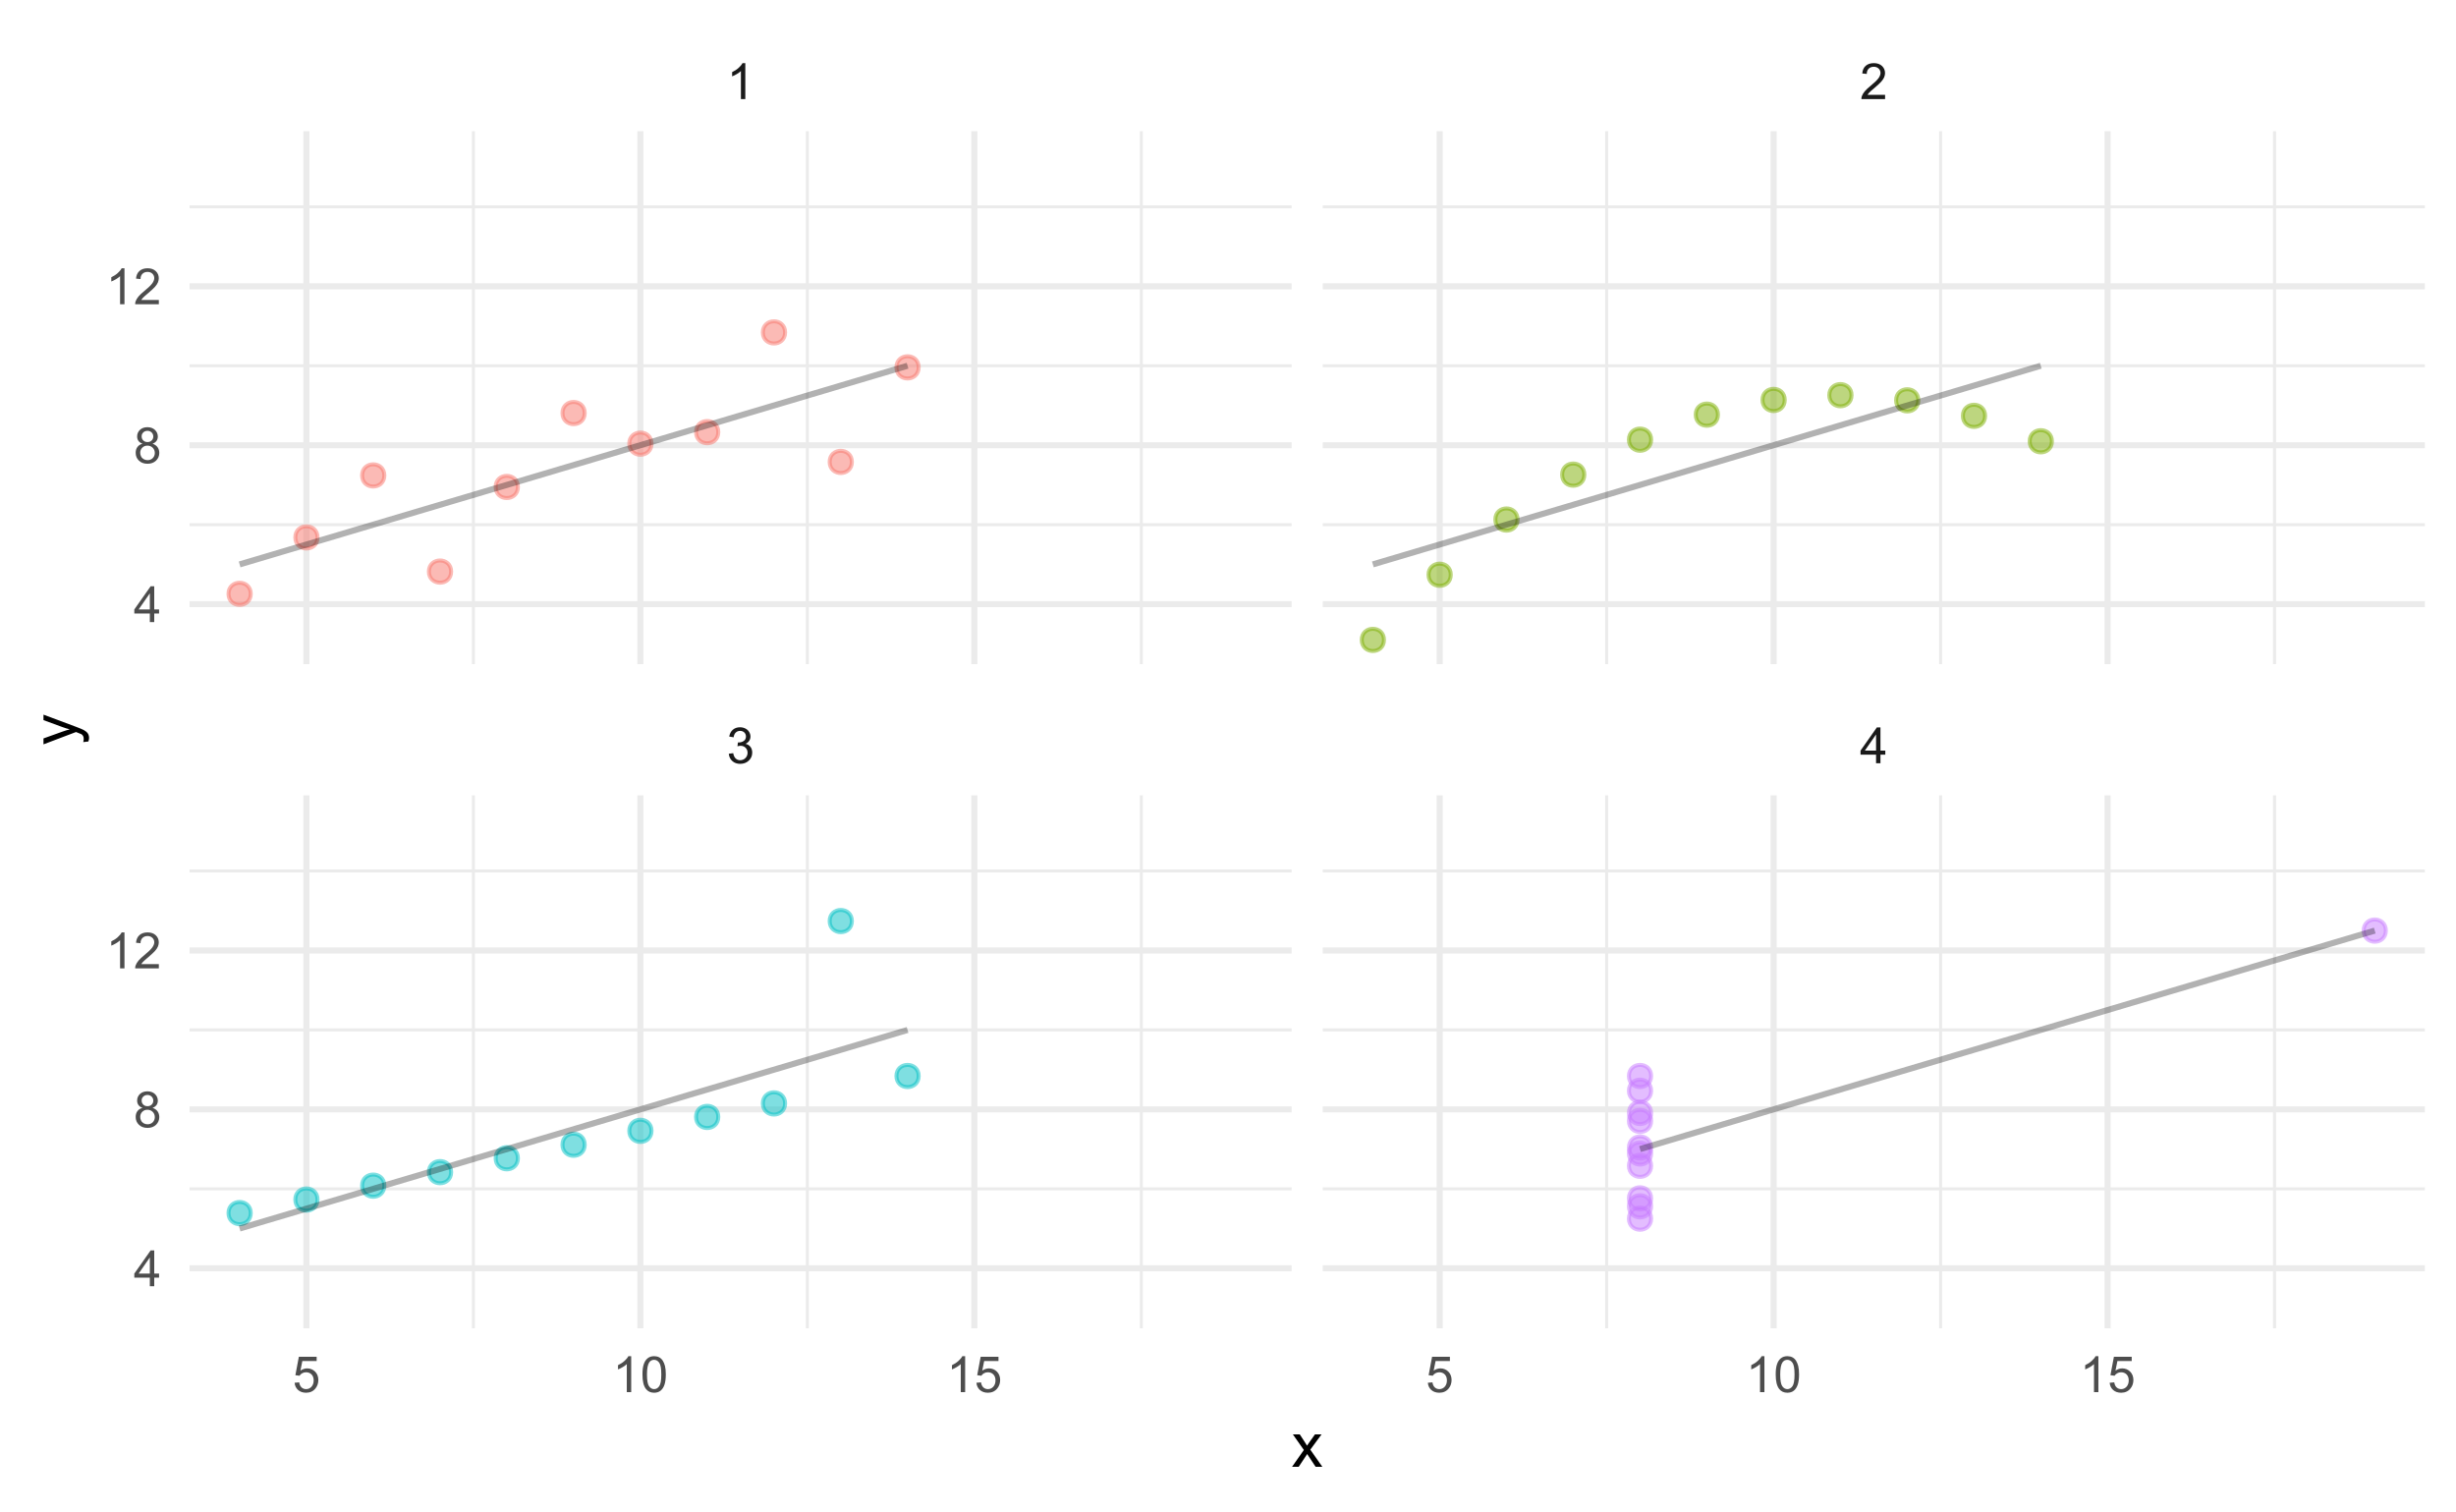 <?xml version="1.0" encoding="UTF-8"?>
<svg xmlns="http://www.w3.org/2000/svg" xmlns:xlink="http://www.w3.org/1999/xlink" width="432pt" height="266pt" viewBox="0 0 432 266" version="1.1">
<defs>
<g>
<symbol overflow="visible" id="glyph0-0">
<path style="stroke:none;" d="M 1.102 0 L 1.102 -5.5 L 5.5 -5.5 L 5.5 0 Z M 1.238 -0.137 L 5.363 -0.137 L 5.363 -5.363 L 1.238 -5.363 Z M 1.238 -0.137 "/>
</symbol>
<symbol overflow="visible" id="glyph0-1">
<path style="stroke:none;" d="M 0.371 -1.664 L 1.145 -1.766 C 1.23 -1.324 1.383 -1.008 1.598 -0.816 C 1.809 -0.621 2.066 -0.527 2.375 -0.527 C 2.734 -0.527 3.043 -0.652 3.297 -0.906 C 3.547 -1.156 3.672 -1.469 3.676 -1.844 C 3.672 -2.195 3.555 -2.488 3.324 -2.719 C 3.09 -2.949 2.797 -3.062 2.441 -3.066 C 2.293 -3.062 2.109 -3.035 1.895 -2.98 L 1.98 -3.66 C 2.031 -3.652 2.07 -3.648 2.105 -3.652 C 2.434 -3.648 2.73 -3.734 2.996 -3.91 C 3.254 -4.078 3.387 -4.344 3.391 -4.703 C 3.387 -4.984 3.289 -5.219 3.102 -5.406 C 2.906 -5.59 2.66 -5.684 2.359 -5.688 C 2.055 -5.684 1.805 -5.59 1.605 -5.402 C 1.402 -5.215 1.273 -4.93 1.219 -4.555 L 0.445 -4.691 C 0.539 -5.207 0.754 -5.609 1.09 -5.895 C 1.426 -6.18 1.844 -6.32 2.344 -6.324 C 2.688 -6.32 3.004 -6.246 3.293 -6.102 C 3.582 -5.953 3.801 -5.754 3.953 -5.5 C 4.105 -5.242 4.184 -4.973 4.184 -4.688 C 4.184 -4.414 4.109 -4.164 3.965 -3.945 C 3.816 -3.719 3.602 -3.543 3.316 -3.41 C 3.688 -3.324 3.977 -3.145 4.184 -2.875 C 4.391 -2.602 4.492 -2.262 4.496 -1.859 C 4.492 -1.305 4.293 -0.84 3.895 -0.461 C 3.492 -0.078 2.984 0.109 2.371 0.113 C 1.816 0.109 1.355 -0.051 0.992 -0.379 C 0.625 -0.707 0.418 -1.137 0.371 -1.664 Z M 0.371 -1.664 "/>
</symbol>
<symbol overflow="visible" id="glyph0-2">
<path style="stroke:none;" d="M 2.844 0 L 2.844 -1.508 L 0.113 -1.508 L 0.113 -2.219 L 2.988 -6.301 L 3.617 -6.301 L 3.617 -2.219 L 4.469 -2.219 L 4.469 -1.508 L 3.617 -1.508 L 3.617 0 Z M 2.844 -2.219 L 2.844 -5.059 L 0.871 -2.219 Z M 2.844 -2.219 "/>
</symbol>
<symbol overflow="visible" id="glyph0-3">
<path style="stroke:none;" d="M 3.277 0 L 2.504 0 L 2.504 -4.93 C 2.316 -4.75 2.074 -4.574 1.773 -4.395 C 1.469 -4.215 1.195 -4.082 0.957 -3.996 L 0.957 -4.742 C 1.387 -4.941 1.766 -5.188 2.09 -5.48 C 2.414 -5.77 2.645 -6.051 2.781 -6.324 L 3.277 -6.324 Z M 3.277 0 "/>
</symbol>
<symbol overflow="visible" id="glyph0-4">
<path style="stroke:none;" d="M 4.43 -0.742 L 4.43 0 L 0.266 0 C 0.258 -0.188 0.289 -0.367 0.355 -0.539 C 0.461 -0.82 0.629 -1.098 0.863 -1.375 C 1.094 -1.648 1.434 -1.965 1.879 -2.328 C 2.562 -2.887 3.023 -3.332 3.266 -3.664 C 3.5 -3.988 3.621 -4.301 3.625 -4.594 C 3.621 -4.898 3.512 -5.156 3.297 -5.367 C 3.074 -5.578 2.789 -5.684 2.441 -5.684 C 2.066 -5.684 1.77 -5.57 1.547 -5.348 C 1.32 -5.125 1.207 -4.816 1.207 -4.422 L 0.414 -4.504 C 0.465 -5.094 0.668 -5.543 1.027 -5.855 C 1.379 -6.164 1.855 -6.32 2.457 -6.324 C 3.059 -6.32 3.539 -6.152 3.891 -5.82 C 4.242 -5.484 4.418 -5.07 4.422 -4.578 C 4.418 -4.32 4.367 -4.074 4.266 -3.832 C 4.164 -3.59 3.992 -3.332 3.754 -3.062 C 3.512 -2.793 3.113 -2.426 2.562 -1.957 C 2.094 -1.566 1.797 -1.301 1.664 -1.16 C 1.531 -1.02 1.422 -0.879 1.34 -0.742 Z M 4.43 -0.742 "/>
</symbol>
<symbol overflow="visible" id="glyph0-5">
<path style="stroke:none;" d="M 0.367 -1.648 L 1.176 -1.719 C 1.234 -1.32 1.375 -1.023 1.594 -0.824 C 1.812 -0.625 2.078 -0.527 2.391 -0.527 C 2.762 -0.527 3.074 -0.668 3.336 -0.949 C 3.59 -1.23 3.719 -1.602 3.723 -2.066 C 3.719 -2.504 3.594 -2.852 3.348 -3.109 C 3.098 -3.363 2.773 -3.492 2.375 -3.492 C 2.125 -3.492 1.902 -3.434 1.703 -3.32 C 1.5 -3.207 1.344 -3.062 1.23 -2.883 L 0.504 -2.977 L 1.113 -6.215 L 4.246 -6.215 L 4.246 -5.473 L 1.73 -5.473 L 1.391 -3.781 C 1.766 -4.039 2.164 -4.172 2.582 -4.176 C 3.129 -4.172 3.594 -3.98 3.973 -3.605 C 4.352 -3.223 4.539 -2.734 4.543 -2.137 C 4.539 -1.562 4.375 -1.07 4.043 -0.656 C 3.637 -0.148 3.086 0.105 2.391 0.109 C 1.816 0.105 1.348 -0.051 0.984 -0.371 C 0.621 -0.691 0.414 -1.117 0.367 -1.648 Z M 0.367 -1.648 "/>
</symbol>
<symbol overflow="visible" id="glyph0-6">
<path style="stroke:none;" d="M 0.367 -3.105 C 0.363 -3.848 0.438 -4.445 0.594 -4.902 C 0.742 -5.355 0.973 -5.707 1.277 -5.953 C 1.578 -6.199 1.957 -6.32 2.418 -6.324 C 2.754 -6.32 3.051 -6.254 3.309 -6.121 C 3.562 -5.984 3.773 -5.789 3.938 -5.531 C 4.102 -5.273 4.23 -4.961 4.328 -4.594 C 4.422 -4.227 4.469 -3.73 4.473 -3.105 C 4.469 -2.367 4.395 -1.77 4.242 -1.316 C 4.09 -0.859 3.863 -0.508 3.562 -0.262 C 3.258 -0.016 2.875 0.105 2.418 0.109 C 1.809 0.105 1.332 -0.109 0.988 -0.547 C 0.57 -1.066 0.363 -1.922 0.367 -3.105 Z M 1.16 -3.105 C 1.16 -2.07 1.281 -1.379 1.523 -1.039 C 1.766 -0.695 2.062 -0.527 2.418 -0.527 C 2.773 -0.527 3.074 -0.699 3.316 -1.043 C 3.559 -1.387 3.68 -2.074 3.68 -3.105 C 3.68 -4.145 3.559 -4.832 3.316 -5.172 C 3.074 -5.512 2.77 -5.684 2.41 -5.684 C 2.051 -5.684 1.77 -5.531 1.559 -5.234 C 1.293 -4.844 1.16 -4.137 1.16 -3.105 Z M 1.16 -3.105 "/>
</symbol>
<symbol overflow="visible" id="glyph0-7">
<path style="stroke:none;" d="M 1.555 -3.418 C 1.23 -3.531 0.992 -3.699 0.84 -3.918 C 0.684 -4.133 0.609 -4.395 0.609 -4.699 C 0.609 -5.156 0.773 -5.539 1.102 -5.855 C 1.43 -6.164 1.867 -6.32 2.418 -6.324 C 2.969 -6.32 3.41 -6.16 3.746 -5.844 C 4.078 -5.523 4.246 -5.137 4.25 -4.68 C 4.246 -4.387 4.172 -4.133 4.02 -3.918 C 3.863 -3.699 3.629 -3.531 3.32 -3.418 C 3.707 -3.285 4 -3.082 4.203 -2.805 C 4.402 -2.52 4.504 -2.184 4.508 -1.801 C 4.504 -1.258 4.312 -0.805 3.934 -0.441 C 3.551 -0.074 3.051 0.105 2.434 0.109 C 1.809 0.105 1.309 -0.074 0.926 -0.441 C 0.543 -0.809 0.352 -1.27 0.355 -1.82 C 0.352 -2.23 0.457 -2.574 0.668 -2.852 C 0.875 -3.125 1.168 -3.312 1.555 -3.418 Z M 1.402 -4.727 C 1.398 -4.426 1.496 -4.184 1.688 -3.996 C 1.879 -3.805 2.129 -3.707 2.438 -3.711 C 2.734 -3.707 2.977 -3.801 3.168 -3.992 C 3.355 -4.176 3.449 -4.406 3.453 -4.684 C 3.449 -4.965 3.352 -5.203 3.16 -5.398 C 2.961 -5.586 2.719 -5.684 2.43 -5.688 C 2.129 -5.684 1.883 -5.59 1.691 -5.402 C 1.496 -5.215 1.398 -4.988 1.402 -4.727 Z M 1.152 -1.816 C 1.148 -1.598 1.199 -1.383 1.309 -1.176 C 1.41 -0.969 1.566 -0.809 1.773 -0.695 C 1.98 -0.582 2.203 -0.527 2.441 -0.527 C 2.809 -0.527 3.113 -0.645 3.355 -0.883 C 3.594 -1.121 3.715 -1.426 3.719 -1.793 C 3.715 -2.164 3.59 -2.469 3.344 -2.715 C 3.094 -2.957 2.785 -3.082 2.414 -3.082 C 2.051 -3.082 1.75 -2.961 1.512 -2.719 C 1.27 -2.477 1.148 -2.176 1.152 -1.816 Z M 1.152 -1.816 "/>
</symbol>
<symbol overflow="visible" id="glyph1-0">
<path style="stroke:none;" d="M 1.375 0 L 1.375 -6.875 L 6.875 -6.875 L 6.875 0 Z M 1.547 -0.172 L 6.703 -0.172 L 6.703 -6.703 L 1.547 -6.703 Z M 1.547 -0.172 "/>
</symbol>
<symbol overflow="visible" id="glyph1-1">
<path style="stroke:none;" d="M 0.082 0 L 2.164 -2.965 L 0.234 -5.703 L 1.445 -5.703 L 2.32 -4.367 C 2.484 -4.109 2.617 -3.898 2.719 -3.727 C 2.875 -3.961 3.02 -4.168 3.152 -4.355 L 4.113 -5.703 L 5.27 -5.703 L 3.297 -3.02 L 5.418 0 L 4.234 0 L 3.062 -1.773 L 2.75 -2.25 L 1.25 0 Z M 0.082 0 "/>
</symbol>
<symbol overflow="visible" id="glyph2-0">
<path style="stroke:none;" d="M 0 -1.375 L -6.875 -1.375 L -6.875 -6.875 L 0 -6.875 Z M -0.172 -1.547 L -0.172 -6.703 L -6.703 -6.703 L -6.703 -1.547 Z M -0.172 -1.547 "/>
</symbol>
<symbol overflow="visible" id="glyph2-1">
<path style="stroke:none;" d="M 2.195 -0.684 L 1.289 -0.574 C 1.344 -0.785 1.371 -0.969 1.375 -1.129 C 1.371 -1.34 1.336 -1.512 1.266 -1.641 C 1.195 -1.77 1.094 -1.875 0.969 -1.961 C 0.867 -2.02 0.629 -2.117 0.246 -2.258 C 0.191 -2.27 0.113 -2.301 0.012 -2.344 L -5.703 -0.176 L -5.703 -1.219 L -2.402 -2.406 C -1.98 -2.559 -1.539 -2.695 -1.078 -2.82 C -1.523 -2.926 -1.957 -3.059 -2.379 -3.219 L -5.703 -4.438 L -5.703 -5.402 L 0.098 -3.234 C 0.719 -3 1.148 -2.816 1.391 -2.691 C 1.707 -2.516 1.941 -2.32 2.094 -2.098 C 2.238 -1.875 2.312 -1.609 2.316 -1.305 C 2.312 -1.117 2.273 -0.91 2.195 -0.684 Z M 2.195 -0.684 "/>
</symbol>
</g>
<clipPath id="clip1">
  <path d="M 33.34 92 L 228 92 L 228 93 L 33.34 93 Z M 33.34 92 "/>
</clipPath>
<clipPath id="clip2">
  <path d="M 33.34 64 L 228 64 L 228 65 L 33.34 65 Z M 33.34 64 "/>
</clipPath>
<clipPath id="clip3">
  <path d="M 33.34 36 L 228 36 L 228 37 L 33.34 37 Z M 33.34 36 "/>
</clipPath>
<clipPath id="clip4">
  <path d="M 83 23.07 L 84 23.07 L 84 117.812 L 83 117.812 Z M 83 23.07 "/>
</clipPath>
<clipPath id="clip5">
  <path d="M 141 23.07 L 143 23.07 L 143 117.812 L 141 117.812 Z M 141 23.07 "/>
</clipPath>
<clipPath id="clip6">
  <path d="M 200 23.07 L 202 23.07 L 202 117.812 L 200 117.812 Z M 200 23.07 "/>
</clipPath>
<clipPath id="clip7">
  <path d="M 33.34 105 L 228 105 L 228 107 L 33.34 107 Z M 33.34 105 "/>
</clipPath>
<clipPath id="clip8">
  <path d="M 33.34 77 L 228 77 L 228 79 L 33.34 79 Z M 33.34 77 "/>
</clipPath>
<clipPath id="clip9">
  <path d="M 33.34 49 L 228 49 L 228 51 L 33.34 51 Z M 33.34 49 "/>
</clipPath>
<clipPath id="clip10">
  <path d="M 53 23.07 L 55 23.07 L 55 117.812 L 53 117.812 Z M 53 23.07 "/>
</clipPath>
<clipPath id="clip11">
  <path d="M 112 23.07 L 114 23.07 L 114 117.812 L 112 117.812 Z M 112 23.07 "/>
</clipPath>
<clipPath id="clip12">
  <path d="M 170 23.07 L 172 23.07 L 172 117.812 L 170 117.812 Z M 170 23.07 "/>
</clipPath>
<clipPath id="clip13">
  <path d="M 33.34 208 L 228 208 L 228 210 L 33.34 210 Z M 33.34 208 "/>
</clipPath>
<clipPath id="clip14">
  <path d="M 33.34 180 L 228 180 L 228 182 L 33.34 182 Z M 33.34 180 "/>
</clipPath>
<clipPath id="clip15">
  <path d="M 33.34 152 L 228 152 L 228 154 L 33.34 154 Z M 33.34 152 "/>
</clipPath>
<clipPath id="clip16">
  <path d="M 83 139.883 L 84 139.883 L 84 234 L 83 234 Z M 83 139.883 "/>
</clipPath>
<clipPath id="clip17">
  <path d="M 141 139.883 L 143 139.883 L 143 234 L 141 234 Z M 141 139.883 "/>
</clipPath>
<clipPath id="clip18">
  <path d="M 200 139.883 L 202 139.883 L 202 234 L 200 234 Z M 200 139.883 "/>
</clipPath>
<clipPath id="clip19">
  <path d="M 33.34 222 L 228 222 L 228 224 L 33.34 224 Z M 33.34 222 "/>
</clipPath>
<clipPath id="clip20">
  <path d="M 33.34 194 L 228 194 L 228 196 L 33.34 196 Z M 33.34 194 "/>
</clipPath>
<clipPath id="clip21">
  <path d="M 33.34 166 L 228 166 L 228 168 L 33.34 168 Z M 33.34 166 "/>
</clipPath>
<clipPath id="clip22">
  <path d="M 53 139.883 L 55 139.883 L 55 234.625 L 53 234.625 Z M 53 139.883 "/>
</clipPath>
<clipPath id="clip23">
  <path d="M 112 139.883 L 114 139.883 L 114 234.625 L 112 234.625 Z M 112 139.883 "/>
</clipPath>
<clipPath id="clip24">
  <path d="M 170 139.883 L 172 139.883 L 172 234.625 L 170 234.625 Z M 170 139.883 "/>
</clipPath>
<clipPath id="clip25">
  <path d="M 232.668 92 L 427 92 L 427 93 L 232.668 93 Z M 232.668 92 "/>
</clipPath>
<clipPath id="clip26">
  <path d="M 232.668 64 L 427 64 L 427 65 L 232.668 65 Z M 232.668 64 "/>
</clipPath>
<clipPath id="clip27">
  <path d="M 232.668 36 L 427 36 L 427 37 L 232.668 37 Z M 232.668 36 "/>
</clipPath>
<clipPath id="clip28">
  <path d="M 282 23.07 L 283 23.07 L 283 117.812 L 282 117.812 Z M 282 23.07 "/>
</clipPath>
<clipPath id="clip29">
  <path d="M 341 23.07 L 342 23.07 L 342 117.812 L 341 117.812 Z M 341 23.07 "/>
</clipPath>
<clipPath id="clip30">
  <path d="M 399 23.07 L 401 23.07 L 401 117.812 L 399 117.812 Z M 399 23.07 "/>
</clipPath>
<clipPath id="clip31">
  <path d="M 232.668 105 L 427.52 105 L 427.52 107 L 232.668 107 Z M 232.668 105 "/>
</clipPath>
<clipPath id="clip32">
  <path d="M 232.668 77 L 427.52 77 L 427.52 79 L 232.668 79 Z M 232.668 77 "/>
</clipPath>
<clipPath id="clip33">
  <path d="M 232.668 49 L 427.52 49 L 427.52 51 L 232.668 51 Z M 232.668 49 "/>
</clipPath>
<clipPath id="clip34">
  <path d="M 252 23.07 L 254 23.07 L 254 117.812 L 252 117.812 Z M 252 23.07 "/>
</clipPath>
<clipPath id="clip35">
  <path d="M 311 23.07 L 313 23.07 L 313 117.812 L 311 117.812 Z M 311 23.07 "/>
</clipPath>
<clipPath id="clip36">
  <path d="M 370 23.07 L 372 23.07 L 372 117.812 L 370 117.812 Z M 370 23.07 "/>
</clipPath>
<clipPath id="clip37">
  <path d="M 232.668 208 L 427 208 L 427 210 L 232.668 210 Z M 232.668 208 "/>
</clipPath>
<clipPath id="clip38">
  <path d="M 232.668 180 L 427 180 L 427 182 L 232.668 182 Z M 232.668 180 "/>
</clipPath>
<clipPath id="clip39">
  <path d="M 232.668 152 L 427 152 L 427 154 L 232.668 154 Z M 232.668 152 "/>
</clipPath>
<clipPath id="clip40">
  <path d="M 282 139.883 L 283 139.883 L 283 234 L 282 234 Z M 282 139.883 "/>
</clipPath>
<clipPath id="clip41">
  <path d="M 341 139.883 L 342 139.883 L 342 234 L 341 234 Z M 341 139.883 "/>
</clipPath>
<clipPath id="clip42">
  <path d="M 399 139.883 L 401 139.883 L 401 234 L 399 234 Z M 399 139.883 "/>
</clipPath>
<clipPath id="clip43">
  <path d="M 232.668 222 L 427.52 222 L 427.52 224 L 232.668 224 Z M 232.668 222 "/>
</clipPath>
<clipPath id="clip44">
  <path d="M 232.668 194 L 427.52 194 L 427.52 196 L 232.668 196 Z M 232.668 194 "/>
</clipPath>
<clipPath id="clip45">
  <path d="M 232.668 166 L 427.52 166 L 427.52 168 L 232.668 168 Z M 232.668 166 "/>
</clipPath>
<clipPath id="clip46">
  <path d="M 252 139.883 L 254 139.883 L 254 234.625 L 252 234.625 Z M 252 139.883 "/>
</clipPath>
<clipPath id="clip47">
  <path d="M 311 139.883 L 313 139.883 L 313 234.625 L 311 234.625 Z M 311 139.883 "/>
</clipPath>
<clipPath id="clip48">
  <path d="M 370 139.883 L 372 139.883 L 372 234.625 L 370 234.625 Z M 370 139.883 "/>
</clipPath>
</defs>
<g id="surface29">
<rect x="0" y="0" width="432" height="266" style="fill:rgb(100%,100%,100%);fill-opacity:1;stroke:none;"/>
<g clip-path="url(#clip1)" clip-rule="nonzero">
<path style="fill:none;stroke-width:0.533;stroke-linecap:butt;stroke-linejoin:round;stroke:rgb(92.157%,92.157%,92.157%);stroke-opacity:1;stroke-miterlimit:10;" d="M 33.34 92.285 L 227.191 92.285 "/>
</g>
<g clip-path="url(#clip2)" clip-rule="nonzero">
<path style="fill:none;stroke-width:0.533;stroke-linecap:butt;stroke-linejoin:round;stroke:rgb(92.157%,92.157%,92.157%);stroke-opacity:1;stroke-miterlimit:10;" d="M 33.34 64.336 L 227.191 64.336 "/>
</g>
<g clip-path="url(#clip3)" clip-rule="nonzero">
<path style="fill:none;stroke-width:0.533;stroke-linecap:butt;stroke-linejoin:round;stroke:rgb(92.157%,92.157%,92.157%);stroke-opacity:1;stroke-miterlimit:10;" d="M 33.34 36.383 L 227.191 36.383 "/>
</g>
<g clip-path="url(#clip4)" clip-rule="nonzero">
<path style="fill:none;stroke-width:0.533;stroke-linecap:butt;stroke-linejoin:round;stroke:rgb(92.157%,92.157%,92.157%);stroke-opacity:1;stroke-miterlimit:10;" d="M 83.27 116.812 L 83.27 23.07 "/>
</g>
<g clip-path="url(#clip5)" clip-rule="nonzero">
<path style="fill:none;stroke-width:0.533;stroke-linecap:butt;stroke-linejoin:round;stroke:rgb(92.157%,92.157%,92.157%);stroke-opacity:1;stroke-miterlimit:10;" d="M 142.012 116.812 L 142.012 23.07 "/>
</g>
<g clip-path="url(#clip6)" clip-rule="nonzero">
<path style="fill:none;stroke-width:0.533;stroke-linecap:butt;stroke-linejoin:round;stroke:rgb(92.157%,92.157%,92.157%);stroke-opacity:1;stroke-miterlimit:10;" d="M 200.754 116.812 L 200.754 23.07 "/>
</g>
<g clip-path="url(#clip7)" clip-rule="nonzero">
<path style="fill:none;stroke-width:1.067;stroke-linecap:butt;stroke-linejoin:round;stroke:rgb(92.157%,92.157%,92.157%);stroke-opacity:1;stroke-miterlimit:10;" d="M 33.34 106.262 L 227.191 106.262 "/>
</g>
<g clip-path="url(#clip8)" clip-rule="nonzero">
<path style="fill:none;stroke-width:1.067;stroke-linecap:butt;stroke-linejoin:round;stroke:rgb(92.157%,92.157%,92.157%);stroke-opacity:1;stroke-miterlimit:10;" d="M 33.34 78.312 L 227.191 78.312 "/>
</g>
<g clip-path="url(#clip9)" clip-rule="nonzero">
<path style="fill:none;stroke-width:1.067;stroke-linecap:butt;stroke-linejoin:round;stroke:rgb(92.157%,92.157%,92.157%);stroke-opacity:1;stroke-miterlimit:10;" d="M 33.34 50.359 L 227.191 50.359 "/>
</g>
<g clip-path="url(#clip10)" clip-rule="nonzero">
<path style="fill:none;stroke-width:1.067;stroke-linecap:butt;stroke-linejoin:round;stroke:rgb(92.157%,92.157%,92.157%);stroke-opacity:1;stroke-miterlimit:10;" d="M 53.898 116.812 L 53.898 23.07 "/>
</g>
<g clip-path="url(#clip11)" clip-rule="nonzero">
<path style="fill:none;stroke-width:1.067;stroke-linecap:butt;stroke-linejoin:round;stroke:rgb(92.157%,92.157%,92.157%);stroke-opacity:1;stroke-miterlimit:10;" d="M 112.641 116.812 L 112.641 23.07 "/>
</g>
<g clip-path="url(#clip12)" clip-rule="nonzero">
<path style="fill:none;stroke-width:1.067;stroke-linecap:butt;stroke-linejoin:round;stroke:rgb(92.157%,92.157%,92.157%);stroke-opacity:1;stroke-miterlimit:10;" d="M 171.383 116.812 L 171.383 23.07 "/>
</g>
<path style="fill-rule:nonzero;fill:rgb(97.255%,46.275%,42.745%);fill-opacity:0.502;stroke-width:0.709;stroke-linecap:round;stroke-linejoin:round;stroke:rgb(97.255%,46.275%,42.745%);stroke-opacity:0.502;stroke-miterlimit:10;" d="M 114.598 78.031 C 114.598 80.637 110.688 80.637 110.688 78.031 C 110.688 75.426 114.598 75.426 114.598 78.031 "/>
<path style="fill-rule:nonzero;fill:rgb(97.255%,46.275%,42.745%);fill-opacity:0.502;stroke-width:0.709;stroke-linecap:round;stroke-linejoin:round;stroke:rgb(97.255%,46.275%,42.745%);stroke-opacity:0.502;stroke-miterlimit:10;" d="M 91.098 85.648 C 91.098 88.254 87.188 88.254 87.188 85.648 C 87.188 83.043 91.098 83.043 91.098 85.648 "/>
<path style="fill-rule:nonzero;fill:rgb(97.255%,46.275%,42.745%);fill-opacity:0.502;stroke-width:0.709;stroke-linecap:round;stroke-linejoin:round;stroke:rgb(97.255%,46.275%,42.745%);stroke-opacity:0.502;stroke-miterlimit:10;" d="M 149.84 81.246 C 149.84 83.852 145.934 83.852 145.934 81.246 C 145.934 78.641 149.84 78.641 149.84 81.246 "/>
<path style="fill-rule:nonzero;fill:rgb(97.255%,46.275%,42.745%);fill-opacity:0.502;stroke-width:0.709;stroke-linecap:round;stroke-linejoin:round;stroke:rgb(97.255%,46.275%,42.745%);stroke-opacity:0.502;stroke-miterlimit:10;" d="M 102.848 72.652 C 102.848 75.258 98.938 75.258 98.938 72.652 C 98.938 70.043 102.848 70.043 102.848 72.652 "/>
<path style="fill-rule:nonzero;fill:rgb(97.255%,46.275%,42.745%);fill-opacity:0.502;stroke-width:0.709;stroke-linecap:round;stroke-linejoin:round;stroke:rgb(97.255%,46.275%,42.745%);stroke-opacity:0.502;stroke-miterlimit:10;" d="M 126.344 76.004 C 126.344 78.613 122.434 78.613 122.434 76.004 C 122.434 73.398 126.344 73.398 126.344 76.004 "/>
<path style="fill-rule:nonzero;fill:rgb(97.255%,46.275%,42.745%);fill-opacity:0.502;stroke-width:0.709;stroke-linecap:round;stroke-linejoin:round;stroke:rgb(97.255%,46.275%,42.745%);stroke-opacity:0.502;stroke-miterlimit:10;" d="M 161.59 64.613 C 161.59 67.223 157.68 67.223 157.68 64.613 C 157.68 62.008 161.59 62.008 161.59 64.613 "/>
<path style="fill-rule:nonzero;fill:rgb(97.255%,46.275%,42.745%);fill-opacity:0.502;stroke-width:0.709;stroke-linecap:round;stroke-linejoin:round;stroke:rgb(97.255%,46.275%,42.745%);stroke-opacity:0.502;stroke-miterlimit:10;" d="M 67.602 83.621 C 67.602 86.227 63.691 86.227 63.691 83.621 C 63.691 81.016 67.602 81.016 67.602 83.621 "/>
<path style="fill-rule:nonzero;fill:rgb(97.255%,46.275%,42.745%);fill-opacity:0.502;stroke-width:0.709;stroke-linecap:round;stroke-linejoin:round;stroke:rgb(97.255%,46.275%,42.745%);stroke-opacity:0.502;stroke-miterlimit:10;" d="M 44.105 104.445 C 44.105 107.051 40.195 107.051 40.195 104.445 C 40.195 101.84 44.105 101.84 44.105 104.445 "/>
<path style="fill-rule:nonzero;fill:rgb(97.255%,46.275%,42.745%);fill-opacity:0.502;stroke-width:0.709;stroke-linecap:round;stroke-linejoin:round;stroke:rgb(97.255%,46.275%,42.745%);stroke-opacity:0.502;stroke-miterlimit:10;" d="M 138.094 58.465 C 138.094 61.07 134.184 61.07 134.184 58.465 C 134.184 55.859 138.094 55.859 138.094 58.465 "/>
<path style="fill-rule:nonzero;fill:rgb(97.255%,46.275%,42.745%);fill-opacity:0.502;stroke-width:0.709;stroke-linecap:round;stroke-linejoin:round;stroke:rgb(97.255%,46.275%,42.745%);stroke-opacity:0.502;stroke-miterlimit:10;" d="M 79.352 100.531 C 79.352 103.141 75.441 103.141 75.441 100.531 C 75.441 97.926 79.352 97.926 79.352 100.531 "/>
<path style="fill-rule:nonzero;fill:rgb(97.255%,46.275%,42.745%);fill-opacity:0.502;stroke-width:0.709;stroke-linecap:round;stroke-linejoin:round;stroke:rgb(97.255%,46.275%,42.745%);stroke-opacity:0.502;stroke-miterlimit:10;" d="M 55.852 94.523 C 55.852 97.129 51.945 97.129 51.945 94.523 C 51.945 91.918 55.852 91.918 55.852 94.523 "/>
<path style="fill:none;stroke-width:1.067;stroke-linecap:butt;stroke-linejoin:round;stroke:rgb(0%,0%,0%);stroke-opacity:0.302;stroke-miterlimit:10;" d="M 42.148 99.273 L 43.637 98.828 L 45.125 98.387 L 46.609 97.945 L 48.098 97.504 L 49.586 97.059 L 51.074 96.617 L 52.559 96.176 L 54.047 95.734 L 55.535 95.289 L 57.02 94.848 L 59.996 93.965 L 61.484 93.52 L 62.969 93.078 L 65.945 92.195 L 67.43 91.75 L 71.895 90.426 L 73.379 89.98 L 76.355 89.098 L 77.84 88.656 L 79.328 88.211 L 82.305 87.328 L 83.789 86.887 L 85.277 86.441 L 86.766 86 L 88.25 85.559 L 91.227 84.676 L 92.715 84.23 L 94.199 83.789 L 97.176 82.906 L 98.66 82.461 L 103.125 81.137 L 104.609 80.691 L 107.586 79.809 L 109.07 79.367 L 110.559 78.922 L 113.535 78.039 L 115.02 77.598 L 116.508 77.152 L 117.996 76.711 L 119.48 76.27 L 120.969 75.828 L 122.457 75.383 L 123.945 74.941 L 125.43 74.5 L 126.918 74.059 L 128.406 73.613 L 129.891 73.172 L 134.355 71.848 L 135.84 71.402 L 138.816 70.52 L 140.301 70.078 L 141.789 69.633 L 144.766 68.75 L 146.25 68.309 L 147.738 67.863 L 149.227 67.422 L 150.711 66.98 L 152.199 66.539 L 153.688 66.094 L 155.176 65.652 L 156.66 65.211 L 158.148 64.77 L 159.637 64.324 "/>
<g clip-path="url(#clip13)" clip-rule="nonzero">
<path style="fill:none;stroke-width:0.533;stroke-linecap:butt;stroke-linejoin:round;stroke:rgb(92.157%,92.157%,92.157%);stroke-opacity:1;stroke-miterlimit:10;" d="M 33.34 209.098 L 227.191 209.098 "/>
</g>
<g clip-path="url(#clip14)" clip-rule="nonzero">
<path style="fill:none;stroke-width:0.533;stroke-linecap:butt;stroke-linejoin:round;stroke:rgb(92.157%,92.157%,92.157%);stroke-opacity:1;stroke-miterlimit:10;" d="M 33.34 181.148 L 227.191 181.148 "/>
</g>
<g clip-path="url(#clip15)" clip-rule="nonzero">
<path style="fill:none;stroke-width:0.533;stroke-linecap:butt;stroke-linejoin:round;stroke:rgb(92.157%,92.157%,92.157%);stroke-opacity:1;stroke-miterlimit:10;" d="M 33.34 153.195 L 227.191 153.195 "/>
</g>
<g clip-path="url(#clip16)" clip-rule="nonzero">
<path style="fill:none;stroke-width:0.533;stroke-linecap:butt;stroke-linejoin:round;stroke:rgb(92.157%,92.157%,92.157%);stroke-opacity:1;stroke-miterlimit:10;" d="M 83.27 233.625 L 83.27 139.883 "/>
</g>
<g clip-path="url(#clip17)" clip-rule="nonzero">
<path style="fill:none;stroke-width:0.533;stroke-linecap:butt;stroke-linejoin:round;stroke:rgb(92.157%,92.157%,92.157%);stroke-opacity:1;stroke-miterlimit:10;" d="M 142.012 233.625 L 142.012 139.883 "/>
</g>
<g clip-path="url(#clip18)" clip-rule="nonzero">
<path style="fill:none;stroke-width:0.533;stroke-linecap:butt;stroke-linejoin:round;stroke:rgb(92.157%,92.157%,92.157%);stroke-opacity:1;stroke-miterlimit:10;" d="M 200.754 233.625 L 200.754 139.883 "/>
</g>
<g clip-path="url(#clip19)" clip-rule="nonzero">
<path style="fill:none;stroke-width:1.067;stroke-linecap:butt;stroke-linejoin:round;stroke:rgb(92.157%,92.157%,92.157%);stroke-opacity:1;stroke-miterlimit:10;" d="M 33.34 223.074 L 227.191 223.074 "/>
</g>
<g clip-path="url(#clip20)" clip-rule="nonzero">
<path style="fill:none;stroke-width:1.067;stroke-linecap:butt;stroke-linejoin:round;stroke:rgb(92.157%,92.157%,92.157%);stroke-opacity:1;stroke-miterlimit:10;" d="M 33.34 195.125 L 227.191 195.125 "/>
</g>
<g clip-path="url(#clip21)" clip-rule="nonzero">
<path style="fill:none;stroke-width:1.067;stroke-linecap:butt;stroke-linejoin:round;stroke:rgb(92.157%,92.157%,92.157%);stroke-opacity:1;stroke-miterlimit:10;" d="M 33.34 167.172 L 227.191 167.172 "/>
</g>
<g clip-path="url(#clip22)" clip-rule="nonzero">
<path style="fill:none;stroke-width:1.067;stroke-linecap:butt;stroke-linejoin:round;stroke:rgb(92.157%,92.157%,92.157%);stroke-opacity:1;stroke-miterlimit:10;" d="M 53.898 233.625 L 53.898 139.883 "/>
</g>
<g clip-path="url(#clip23)" clip-rule="nonzero">
<path style="fill:none;stroke-width:1.067;stroke-linecap:butt;stroke-linejoin:round;stroke:rgb(92.157%,92.157%,92.157%);stroke-opacity:1;stroke-miterlimit:10;" d="M 112.641 233.625 L 112.641 139.883 "/>
</g>
<g clip-path="url(#clip24)" clip-rule="nonzero">
<path style="fill:none;stroke-width:1.067;stroke-linecap:butt;stroke-linejoin:round;stroke:rgb(92.157%,92.157%,92.157%);stroke-opacity:1;stroke-miterlimit:10;" d="M 171.383 233.625 L 171.383 139.883 "/>
</g>
<path style="fill-rule:nonzero;fill:rgb(0%,74.902%,76.863%);fill-opacity:0.502;stroke-width:0.709;stroke-linecap:round;stroke-linejoin:round;stroke:rgb(0%,74.902%,76.863%);stroke-opacity:0.502;stroke-miterlimit:10;" d="M 114.598 198.898 C 114.598 201.504 110.688 201.504 110.688 198.898 C 110.688 196.289 114.598 196.289 114.598 198.898 "/>
<path style="fill-rule:nonzero;fill:rgb(0%,74.902%,76.863%);fill-opacity:0.502;stroke-width:0.709;stroke-linecap:round;stroke-linejoin:round;stroke:rgb(0%,74.902%,76.863%);stroke-opacity:0.502;stroke-miterlimit:10;" d="M 91.098 203.719 C 91.098 206.324 87.188 206.324 87.188 203.719 C 87.188 201.113 91.098 201.113 91.098 203.719 "/>
<path style="fill-rule:nonzero;fill:rgb(0%,74.902%,76.863%);fill-opacity:0.502;stroke-width:0.709;stroke-linecap:round;stroke-linejoin:round;stroke:rgb(0%,74.902%,76.863%);stroke-opacity:0.502;stroke-miterlimit:10;" d="M 149.84 162 C 149.84 164.609 145.934 164.609 145.934 162 C 145.934 159.395 149.84 159.395 149.84 162 "/>
<path style="fill-rule:nonzero;fill:rgb(0%,74.902%,76.863%);fill-opacity:0.502;stroke-width:0.709;stroke-linecap:round;stroke-linejoin:round;stroke:rgb(0%,74.902%,76.863%);stroke-opacity:0.502;stroke-miterlimit:10;" d="M 102.848 201.344 C 102.848 203.949 98.938 203.949 98.938 201.344 C 98.938 198.738 102.848 198.738 102.848 201.344 "/>
<path style="fill-rule:nonzero;fill:rgb(0%,74.902%,76.863%);fill-opacity:0.502;stroke-width:0.709;stroke-linecap:round;stroke-linejoin:round;stroke:rgb(0%,74.902%,76.863%);stroke-opacity:0.502;stroke-miterlimit:10;" d="M 126.344 196.453 C 126.344 199.059 122.434 199.059 122.434 196.453 C 122.434 193.844 126.344 193.844 126.344 196.453 "/>
<path style="fill-rule:nonzero;fill:rgb(0%,74.902%,76.863%);fill-opacity:0.502;stroke-width:0.709;stroke-linecap:round;stroke-linejoin:round;stroke:rgb(0%,74.902%,76.863%);stroke-opacity:0.502;stroke-miterlimit:10;" d="M 161.59 189.254 C 161.59 191.859 157.68 191.859 157.68 189.254 C 157.68 186.648 161.59 186.648 161.59 189.254 "/>
<path style="fill-rule:nonzero;fill:rgb(0%,74.902%,76.863%);fill-opacity:0.502;stroke-width:0.709;stroke-linecap:round;stroke-linejoin:round;stroke:rgb(0%,74.902%,76.863%);stroke-opacity:0.502;stroke-miterlimit:10;" d="M 67.602 208.539 C 67.602 211.148 63.691 211.148 63.691 208.539 C 63.691 205.934 67.602 205.934 67.602 208.539 "/>
<path style="fill-rule:nonzero;fill:rgb(0%,74.902%,76.863%);fill-opacity:0.502;stroke-width:0.709;stroke-linecap:round;stroke-linejoin:round;stroke:rgb(0%,74.902%,76.863%);stroke-opacity:0.502;stroke-miterlimit:10;" d="M 44.105 213.363 C 44.105 215.969 40.195 215.969 40.195 213.363 C 40.195 210.754 44.105 210.754 44.105 213.363 "/>
<path style="fill-rule:nonzero;fill:rgb(0%,74.902%,76.863%);fill-opacity:0.502;stroke-width:0.709;stroke-linecap:round;stroke-linejoin:round;stroke:rgb(0%,74.902%,76.863%);stroke-opacity:0.502;stroke-miterlimit:10;" d="M 138.094 194.074 C 138.094 196.684 134.184 196.684 134.184 194.074 C 134.184 191.469 138.094 191.469 138.094 194.074 "/>
<path style="fill-rule:nonzero;fill:rgb(0%,74.902%,76.863%);fill-opacity:0.502;stroke-width:0.709;stroke-linecap:round;stroke-linejoin:round;stroke:rgb(0%,74.902%,76.863%);stroke-opacity:0.502;stroke-miterlimit:10;" d="M 79.352 206.164 C 79.352 208.77 75.441 208.77 75.441 206.164 C 75.441 203.559 79.352 203.559 79.352 206.164 "/>
<path style="fill-rule:nonzero;fill:rgb(0%,74.902%,76.863%);fill-opacity:0.502;stroke-width:0.709;stroke-linecap:round;stroke-linejoin:round;stroke:rgb(0%,74.902%,76.863%);stroke-opacity:0.502;stroke-miterlimit:10;" d="M 55.852 210.984 C 55.852 213.594 51.945 213.594 51.945 210.984 C 51.945 208.379 55.852 208.379 55.852 210.984 "/>
<path style="fill:none;stroke-width:1.067;stroke-linecap:butt;stroke-linejoin:round;stroke:rgb(0%,0%,0%);stroke-opacity:0.302;stroke-miterlimit:10;" d="M 42.148 216.078 L 45.125 215.195 L 46.609 214.75 L 51.074 213.426 L 52.559 212.984 L 54.047 212.543 L 55.535 212.098 L 57.02 211.656 L 61.484 210.332 L 62.969 209.891 L 64.457 209.449 L 65.945 209.004 L 67.43 208.562 L 71.895 207.238 L 73.379 206.797 L 74.867 206.352 L 76.355 205.91 L 77.84 205.469 L 82.305 204.145 L 83.789 203.699 L 86.766 202.816 L 88.25 202.375 L 91.227 201.492 L 92.715 201.047 L 94.199 200.605 L 97.176 199.723 L 98.66 199.281 L 101.637 198.398 L 103.125 197.953 L 104.609 197.512 L 107.586 196.629 L 109.07 196.188 L 110.559 195.746 L 112.047 195.301 L 113.535 194.859 L 115.02 194.418 L 117.996 193.535 L 119.48 193.094 L 120.969 192.648 L 123.945 191.766 L 125.43 191.324 L 128.406 190.441 L 129.891 190 L 131.379 189.555 L 134.355 188.672 L 135.84 188.23 L 138.816 187.348 L 140.301 186.902 L 144.766 185.578 L 146.25 185.137 L 147.738 184.695 L 149.227 184.25 L 150.711 183.809 L 155.176 182.484 L 156.66 182.043 L 158.148 181.598 L 159.637 181.156 "/>
<g clip-path="url(#clip25)" clip-rule="nonzero">
<path style="fill:none;stroke-width:0.533;stroke-linecap:butt;stroke-linejoin:round;stroke:rgb(92.157%,92.157%,92.157%);stroke-opacity:1;stroke-miterlimit:10;" d="M 232.668 92.285 L 426.52 92.285 "/>
</g>
<g clip-path="url(#clip26)" clip-rule="nonzero">
<path style="fill:none;stroke-width:0.533;stroke-linecap:butt;stroke-linejoin:round;stroke:rgb(92.157%,92.157%,92.157%);stroke-opacity:1;stroke-miterlimit:10;" d="M 232.668 64.336 L 426.52 64.336 "/>
</g>
<g clip-path="url(#clip27)" clip-rule="nonzero">
<path style="fill:none;stroke-width:0.533;stroke-linecap:butt;stroke-linejoin:round;stroke:rgb(92.157%,92.157%,92.157%);stroke-opacity:1;stroke-miterlimit:10;" d="M 232.668 36.383 L 426.52 36.383 "/>
</g>
<g clip-path="url(#clip28)" clip-rule="nonzero">
<path style="fill:none;stroke-width:0.533;stroke-linecap:butt;stroke-linejoin:round;stroke:rgb(92.157%,92.157%,92.157%);stroke-opacity:1;stroke-miterlimit:10;" d="M 282.602 116.812 L 282.602 23.07 "/>
</g>
<g clip-path="url(#clip29)" clip-rule="nonzero">
<path style="fill:none;stroke-width:0.533;stroke-linecap:butt;stroke-linejoin:round;stroke:rgb(92.157%,92.157%,92.157%);stroke-opacity:1;stroke-miterlimit:10;" d="M 341.344 116.812 L 341.344 23.07 "/>
</g>
<g clip-path="url(#clip30)" clip-rule="nonzero">
<path style="fill:none;stroke-width:0.533;stroke-linecap:butt;stroke-linejoin:round;stroke:rgb(92.157%,92.157%,92.157%);stroke-opacity:1;stroke-miterlimit:10;" d="M 400.086 116.812 L 400.086 23.07 "/>
</g>
<g clip-path="url(#clip31)" clip-rule="nonzero">
<path style="fill:none;stroke-width:1.067;stroke-linecap:butt;stroke-linejoin:round;stroke:rgb(92.157%,92.157%,92.157%);stroke-opacity:1;stroke-miterlimit:10;" d="M 232.668 106.262 L 426.52 106.262 "/>
</g>
<g clip-path="url(#clip32)" clip-rule="nonzero">
<path style="fill:none;stroke-width:1.067;stroke-linecap:butt;stroke-linejoin:round;stroke:rgb(92.157%,92.157%,92.157%);stroke-opacity:1;stroke-miterlimit:10;" d="M 232.668 78.312 L 426.52 78.312 "/>
</g>
<g clip-path="url(#clip33)" clip-rule="nonzero">
<path style="fill:none;stroke-width:1.067;stroke-linecap:butt;stroke-linejoin:round;stroke:rgb(92.157%,92.157%,92.157%);stroke-opacity:1;stroke-miterlimit:10;" d="M 232.668 50.359 L 426.52 50.359 "/>
</g>
<g clip-path="url(#clip34)" clip-rule="nonzero">
<path style="fill:none;stroke-width:1.067;stroke-linecap:butt;stroke-linejoin:round;stroke:rgb(92.157%,92.157%,92.157%);stroke-opacity:1;stroke-miterlimit:10;" d="M 253.23 116.812 L 253.23 23.07 "/>
</g>
<g clip-path="url(#clip35)" clip-rule="nonzero">
<path style="fill:none;stroke-width:1.067;stroke-linecap:butt;stroke-linejoin:round;stroke:rgb(92.157%,92.157%,92.157%);stroke-opacity:1;stroke-miterlimit:10;" d="M 311.973 116.812 L 311.973 23.07 "/>
</g>
<g clip-path="url(#clip36)" clip-rule="nonzero">
<path style="fill:none;stroke-width:1.067;stroke-linecap:butt;stroke-linejoin:round;stroke:rgb(92.157%,92.157%,92.157%);stroke-opacity:1;stroke-miterlimit:10;" d="M 370.715 116.812 L 370.715 23.07 "/>
</g>
<path style="fill-rule:nonzero;fill:rgb(48.627%,68.235%,0%);fill-opacity:0.502;stroke-width:0.709;stroke-linecap:round;stroke-linejoin:round;stroke:rgb(48.627%,68.235%,0%);stroke-opacity:0.502;stroke-miterlimit:10;" d="M 313.926 70.344 C 313.926 72.953 310.016 72.953 310.016 70.344 C 310.016 67.738 313.926 67.738 313.926 70.344 "/>
<path style="fill-rule:nonzero;fill:rgb(48.627%,68.235%,0%);fill-opacity:0.502;stroke-width:0.709;stroke-linecap:round;stroke-linejoin:round;stroke:rgb(48.627%,68.235%,0%);stroke-opacity:0.502;stroke-miterlimit:10;" d="M 290.43 77.332 C 290.43 79.938 286.52 79.938 286.52 77.332 C 286.52 74.727 290.43 74.727 290.43 77.332 "/>
<path style="fill-rule:nonzero;fill:rgb(48.627%,68.235%,0%);fill-opacity:0.502;stroke-width:0.709;stroke-linecap:round;stroke-linejoin:round;stroke:rgb(48.627%,68.235%,0%);stroke-opacity:0.502;stroke-miterlimit:10;" d="M 349.172 73.141 C 349.172 75.746 345.262 75.746 345.262 73.141 C 345.262 70.535 349.172 70.535 349.172 73.141 "/>
<path style="fill-rule:nonzero;fill:rgb(48.627%,68.235%,0%);fill-opacity:0.502;stroke-width:0.709;stroke-linecap:round;stroke-linejoin:round;stroke:rgb(48.627%,68.235%,0%);stroke-opacity:0.502;stroke-miterlimit:10;" d="M 302.18 72.93 C 302.18 75.535 298.27 75.535 298.27 72.93 C 298.27 70.324 302.18 70.324 302.18 72.93 "/>
<path style="fill-rule:nonzero;fill:rgb(48.627%,68.235%,0%);fill-opacity:0.502;stroke-width:0.709;stroke-linecap:round;stroke-linejoin:round;stroke:rgb(48.627%,68.235%,0%);stroke-opacity:0.502;stroke-miterlimit:10;" d="M 325.676 69.508 C 325.676 72.113 321.766 72.113 321.766 69.508 C 321.766 66.898 325.676 66.898 325.676 69.508 "/>
<path style="fill-rule:nonzero;fill:rgb(48.627%,68.235%,0%);fill-opacity:0.502;stroke-width:0.709;stroke-linecap:round;stroke-linejoin:round;stroke:rgb(48.627%,68.235%,0%);stroke-opacity:0.502;stroke-miterlimit:10;" d="M 360.922 77.613 C 360.922 80.219 357.012 80.219 357.012 77.613 C 357.012 75.008 360.922 75.008 360.922 77.613 "/>
<path style="fill-rule:nonzero;fill:rgb(48.627%,68.235%,0%);fill-opacity:0.502;stroke-width:0.709;stroke-linecap:round;stroke-linejoin:round;stroke:rgb(48.627%,68.235%,0%);stroke-opacity:0.502;stroke-miterlimit:10;" d="M 266.934 91.379 C 266.934 93.984 263.023 93.984 263.023 91.379 C 263.023 88.773 266.934 88.773 266.934 91.379 "/>
<path style="fill-rule:nonzero;fill:rgb(48.627%,68.235%,0%);fill-opacity:0.502;stroke-width:0.709;stroke-linecap:round;stroke-linejoin:round;stroke:rgb(48.627%,68.235%,0%);stroke-opacity:0.502;stroke-miterlimit:10;" d="M 243.434 112.551 C 243.434 115.156 239.527 115.156 239.527 112.551 C 239.527 109.945 243.434 109.945 243.434 112.551 "/>
<path style="fill-rule:nonzero;fill:rgb(48.627%,68.235%,0%);fill-opacity:0.502;stroke-width:0.709;stroke-linecap:round;stroke-linejoin:round;stroke:rgb(48.627%,68.235%,0%);stroke-opacity:0.502;stroke-miterlimit:10;" d="M 337.426 70.414 C 337.426 73.02 333.516 73.02 333.516 70.414 C 333.516 67.809 337.426 67.809 337.426 70.414 "/>
<path style="fill-rule:nonzero;fill:rgb(48.627%,68.235%,0%);fill-opacity:0.502;stroke-width:0.709;stroke-linecap:round;stroke-linejoin:round;stroke:rgb(48.627%,68.235%,0%);stroke-opacity:0.502;stroke-miterlimit:10;" d="M 278.68 83.48 C 278.68 86.09 274.773 86.09 274.773 83.48 C 274.773 80.875 278.68 80.875 278.68 83.48 "/>
<path style="fill-rule:nonzero;fill:rgb(48.627%,68.235%,0%);fill-opacity:0.502;stroke-width:0.709;stroke-linecap:round;stroke-linejoin:round;stroke:rgb(48.627%,68.235%,0%);stroke-opacity:0.502;stroke-miterlimit:10;" d="M 255.184 101.09 C 255.184 103.699 251.273 103.699 251.273 101.09 C 251.273 98.484 255.184 98.484 255.184 101.09 "/>
<path style="fill:none;stroke-width:1.067;stroke-linecap:butt;stroke-linejoin:round;stroke:rgb(0%,0%,0%);stroke-opacity:0.302;stroke-miterlimit:10;" d="M 241.48 99.27 L 242.969 98.824 L 244.453 98.383 L 248.918 97.059 L 250.402 96.613 L 253.379 95.73 L 254.863 95.289 L 256.352 94.844 L 259.328 93.961 L 260.812 93.52 L 262.301 93.078 L 263.789 92.633 L 265.273 92.191 L 268.25 91.309 L 269.738 90.863 L 271.223 90.422 L 274.199 89.539 L 275.684 89.098 L 277.172 88.652 L 280.148 87.77 L 281.633 87.328 L 283.121 86.887 L 284.609 86.441 L 286.094 86 L 289.07 85.117 L 290.559 84.672 L 292.043 84.23 L 295.02 83.348 L 296.504 82.906 L 297.992 82.461 L 300.969 81.578 L 302.453 81.137 L 303.941 80.691 L 305.43 80.25 L 306.914 79.809 L 309.891 78.926 L 311.379 78.48 L 312.863 78.039 L 315.84 77.156 L 317.324 76.711 L 321.789 75.387 L 323.273 74.945 L 324.762 74.5 L 326.25 74.059 L 327.734 73.617 L 329.223 73.176 L 330.711 72.73 L 332.199 72.289 L 333.684 71.848 L 336.66 70.965 L 338.145 70.52 L 342.609 69.195 L 344.094 68.75 L 347.07 67.867 L 348.555 67.426 L 350.043 66.984 L 351.531 66.539 L 353.02 66.098 L 354.504 65.656 L 355.992 65.215 L 357.48 64.77 L 358.965 64.328 "/>
<g clip-path="url(#clip37)" clip-rule="nonzero">
<path style="fill:none;stroke-width:0.533;stroke-linecap:butt;stroke-linejoin:round;stroke:rgb(92.157%,92.157%,92.157%);stroke-opacity:1;stroke-miterlimit:10;" d="M 232.668 209.098 L 426.52 209.098 "/>
</g>
<g clip-path="url(#clip38)" clip-rule="nonzero">
<path style="fill:none;stroke-width:0.533;stroke-linecap:butt;stroke-linejoin:round;stroke:rgb(92.157%,92.157%,92.157%);stroke-opacity:1;stroke-miterlimit:10;" d="M 232.668 181.148 L 426.52 181.148 "/>
</g>
<g clip-path="url(#clip39)" clip-rule="nonzero">
<path style="fill:none;stroke-width:0.533;stroke-linecap:butt;stroke-linejoin:round;stroke:rgb(92.157%,92.157%,92.157%);stroke-opacity:1;stroke-miterlimit:10;" d="M 232.668 153.195 L 426.52 153.195 "/>
</g>
<g clip-path="url(#clip40)" clip-rule="nonzero">
<path style="fill:none;stroke-width:0.533;stroke-linecap:butt;stroke-linejoin:round;stroke:rgb(92.157%,92.157%,92.157%);stroke-opacity:1;stroke-miterlimit:10;" d="M 282.602 233.625 L 282.602 139.883 "/>
</g>
<g clip-path="url(#clip41)" clip-rule="nonzero">
<path style="fill:none;stroke-width:0.533;stroke-linecap:butt;stroke-linejoin:round;stroke:rgb(92.157%,92.157%,92.157%);stroke-opacity:1;stroke-miterlimit:10;" d="M 341.344 233.625 L 341.344 139.883 "/>
</g>
<g clip-path="url(#clip42)" clip-rule="nonzero">
<path style="fill:none;stroke-width:0.533;stroke-linecap:butt;stroke-linejoin:round;stroke:rgb(92.157%,92.157%,92.157%);stroke-opacity:1;stroke-miterlimit:10;" d="M 400.086 233.625 L 400.086 139.883 "/>
</g>
<g clip-path="url(#clip43)" clip-rule="nonzero">
<path style="fill:none;stroke-width:1.067;stroke-linecap:butt;stroke-linejoin:round;stroke:rgb(92.157%,92.157%,92.157%);stroke-opacity:1;stroke-miterlimit:10;" d="M 232.668 223.074 L 426.52 223.074 "/>
</g>
<g clip-path="url(#clip44)" clip-rule="nonzero">
<path style="fill:none;stroke-width:1.067;stroke-linecap:butt;stroke-linejoin:round;stroke:rgb(92.157%,92.157%,92.157%);stroke-opacity:1;stroke-miterlimit:10;" d="M 232.668 195.125 L 426.52 195.125 "/>
</g>
<g clip-path="url(#clip45)" clip-rule="nonzero">
<path style="fill:none;stroke-width:1.067;stroke-linecap:butt;stroke-linejoin:round;stroke:rgb(92.157%,92.157%,92.157%);stroke-opacity:1;stroke-miterlimit:10;" d="M 232.668 167.172 L 426.52 167.172 "/>
</g>
<g clip-path="url(#clip46)" clip-rule="nonzero">
<path style="fill:none;stroke-width:1.067;stroke-linecap:butt;stroke-linejoin:round;stroke:rgb(92.157%,92.157%,92.157%);stroke-opacity:1;stroke-miterlimit:10;" d="M 253.23 233.625 L 253.23 139.883 "/>
</g>
<g clip-path="url(#clip47)" clip-rule="nonzero">
<path style="fill:none;stroke-width:1.067;stroke-linecap:butt;stroke-linejoin:round;stroke:rgb(92.157%,92.157%,92.157%);stroke-opacity:1;stroke-miterlimit:10;" d="M 311.973 233.625 L 311.973 139.883 "/>
</g>
<g clip-path="url(#clip48)" clip-rule="nonzero">
<path style="fill:none;stroke-width:1.067;stroke-linecap:butt;stroke-linejoin:round;stroke:rgb(92.157%,92.157%,92.157%);stroke-opacity:1;stroke-miterlimit:10;" d="M 370.715 233.625 L 370.715 139.883 "/>
</g>
<path style="fill-rule:nonzero;fill:rgb(78.039%,48.627%,100%);fill-opacity:0.502;stroke-width:0.709;stroke-linecap:round;stroke-linejoin:round;stroke:rgb(78.039%,48.627%,100%);stroke-opacity:0.502;stroke-miterlimit:10;" d="M 290.43 205.047 C 290.43 207.652 286.52 207.652 286.52 205.047 C 286.52 202.441 290.43 202.441 290.43 205.047 "/>
<path style="fill-rule:nonzero;fill:rgb(78.039%,48.627%,100%);fill-opacity:0.502;stroke-width:0.709;stroke-linecap:round;stroke-linejoin:round;stroke:rgb(78.039%,48.627%,100%);stroke-opacity:0.502;stroke-miterlimit:10;" d="M 290.43 210.777 C 290.43 213.383 286.52 213.383 286.52 210.777 C 286.52 208.172 290.43 208.172 290.43 210.777 "/>
<path style="fill-rule:nonzero;fill:rgb(78.039%,48.627%,100%);fill-opacity:0.502;stroke-width:0.709;stroke-linecap:round;stroke-linejoin:round;stroke:rgb(78.039%,48.627%,100%);stroke-opacity:0.502;stroke-miterlimit:10;" d="M 290.43 197.148 C 290.43 199.758 286.52 199.758 286.52 197.148 C 286.52 194.543 290.43 194.543 290.43 197.148 "/>
<path style="fill-rule:nonzero;fill:rgb(78.039%,48.627%,100%);fill-opacity:0.502;stroke-width:0.709;stroke-linecap:round;stroke-linejoin:round;stroke:rgb(78.039%,48.627%,100%);stroke-opacity:0.502;stroke-miterlimit:10;" d="M 290.43 189.254 C 290.43 191.859 286.52 191.859 286.52 189.254 C 286.52 186.648 290.43 186.648 290.43 189.254 "/>
<path style="fill-rule:nonzero;fill:rgb(78.039%,48.627%,100%);fill-opacity:0.502;stroke-width:0.709;stroke-linecap:round;stroke-linejoin:round;stroke:rgb(78.039%,48.627%,100%);stroke-opacity:0.502;stroke-miterlimit:10;" d="M 290.43 191.84 C 290.43 194.445 286.52 194.445 286.52 191.84 C 286.52 189.234 290.43 189.234 290.43 191.84 "/>
<path style="fill-rule:nonzero;fill:rgb(78.039%,48.627%,100%);fill-opacity:0.502;stroke-width:0.709;stroke-linecap:round;stroke-linejoin:round;stroke:rgb(78.039%,48.627%,100%);stroke-opacity:0.502;stroke-miterlimit:10;" d="M 290.43 201.832 C 290.43 204.438 286.52 204.438 286.52 201.832 C 286.52 199.227 290.43 199.227 290.43 201.832 "/>
<path style="fill-rule:nonzero;fill:rgb(78.039%,48.627%,100%);fill-opacity:0.502;stroke-width:0.709;stroke-linecap:round;stroke-linejoin:round;stroke:rgb(78.039%,48.627%,100%);stroke-opacity:0.502;stroke-miterlimit:10;" d="M 290.43 214.34 C 290.43 216.945 286.52 216.945 286.52 214.34 C 286.52 211.734 290.43 211.734 290.43 214.34 "/>
<path style="fill-rule:nonzero;fill:rgb(78.039%,48.627%,100%);fill-opacity:0.502;stroke-width:0.709;stroke-linecap:round;stroke-linejoin:round;stroke:rgb(78.039%,48.627%,100%);stroke-opacity:0.502;stroke-miterlimit:10;" d="M 419.664 163.68 C 419.664 166.285 415.754 166.285 415.754 163.68 C 415.754 161.07 419.664 161.07 419.664 163.68 "/>
<path style="fill-rule:nonzero;fill:rgb(78.039%,48.627%,100%);fill-opacity:0.502;stroke-width:0.709;stroke-linecap:round;stroke-linejoin:round;stroke:rgb(78.039%,48.627%,100%);stroke-opacity:0.502;stroke-miterlimit:10;" d="M 290.43 212.176 C 290.43 214.781 286.52 214.781 286.52 212.176 C 286.52 209.566 290.43 209.566 290.43 212.176 "/>
<path style="fill-rule:nonzero;fill:rgb(78.039%,48.627%,100%);fill-opacity:0.502;stroke-width:0.709;stroke-linecap:round;stroke-linejoin:round;stroke:rgb(78.039%,48.627%,100%);stroke-opacity:0.502;stroke-miterlimit:10;" d="M 290.43 195.754 C 290.43 198.359 286.52 198.359 286.52 195.754 C 286.52 193.145 290.43 193.145 290.43 195.754 "/>
<path style="fill-rule:nonzero;fill:rgb(78.039%,48.627%,100%);fill-opacity:0.502;stroke-width:0.709;stroke-linecap:round;stroke-linejoin:round;stroke:rgb(78.039%,48.627%,100%);stroke-opacity:0.502;stroke-miterlimit:10;" d="M 290.43 202.879 C 290.43 205.488 286.52 205.488 286.52 202.879 C 286.52 200.273 290.43 200.273 290.43 202.879 "/>
<path style="fill:none;stroke-width:1.067;stroke-linecap:butt;stroke-linejoin:round;stroke:rgb(0%,0%,0%);stroke-opacity:0.302;stroke-miterlimit:10;" d="M 288.477 202.105 L 290.109 201.617 L 291.746 201.133 L 293.383 200.645 L 295.02 200.16 L 296.652 199.672 L 298.289 199.188 L 299.926 198.699 L 301.562 198.215 L 303.199 197.727 L 304.832 197.242 L 306.469 196.754 L 308.105 196.27 L 311.379 195.293 L 313.012 194.809 L 314.648 194.32 L 316.285 193.836 L 317.922 193.348 L 319.555 192.863 L 321.191 192.375 L 322.828 191.891 L 324.465 191.402 L 326.102 190.918 L 327.734 190.43 L 329.371 189.945 L 331.008 189.457 L 332.645 188.973 L 334.281 188.484 L 335.914 188 L 337.551 187.512 L 339.188 187.027 L 340.824 186.539 L 342.457 186.055 L 344.094 185.566 L 345.73 185.082 L 347.367 184.594 L 349.004 184.109 L 350.637 183.621 L 352.273 183.133 L 353.91 182.648 L 355.547 182.16 L 357.184 181.676 L 358.816 181.188 L 360.453 180.703 L 362.09 180.215 L 363.727 179.73 L 365.359 179.242 L 366.996 178.758 L 368.633 178.27 L 370.27 177.785 L 371.906 177.297 L 373.539 176.812 L 375.176 176.324 L 376.812 175.84 L 378.449 175.352 L 380.082 174.867 L 381.719 174.379 L 383.355 173.895 L 384.992 173.406 L 386.629 172.922 L 388.262 172.434 L 389.898 171.945 L 391.535 171.461 L 393.172 170.973 L 394.809 170.488 L 396.441 170 L 398.078 169.516 L 399.715 169.027 L 401.352 168.543 L 402.984 168.055 L 404.621 167.57 L 406.258 167.082 L 407.895 166.598 L 409.531 166.109 L 411.164 165.625 L 412.801 165.137 L 414.438 164.652 L 416.074 164.164 L 417.711 163.68 "/>
<g style="fill:rgb(10.196%,10.196%,10.196%);fill-opacity:1;">
  <use xlink:href="#glyph0-1" x="127.82" y="134.238"/>
</g>
<g style="fill:rgb(10.196%,10.196%,10.196%);fill-opacity:1;">
  <use xlink:href="#glyph0-2" x="327.148" y="134.238"/>
</g>
<g style="fill:rgb(10.196%,10.196%,10.196%);fill-opacity:1;">
  <use xlink:href="#glyph0-3" x="127.82" y="17.426"/>
</g>
<g style="fill:rgb(10.196%,10.196%,10.196%);fill-opacity:1;">
  <use xlink:href="#glyph0-4" x="327.148" y="17.426"/>
</g>
<g style="fill:rgb(30.196%,30.196%,30.196%);fill-opacity:1;">
  <use xlink:href="#glyph0-5" x="51.453" y="244.855"/>
</g>
<g style="fill:rgb(30.196%,30.196%,30.196%);fill-opacity:1;">
  <use xlink:href="#glyph0-3" x="107.746" y="244.855"/>
  <use xlink:href="#glyph0-6" x="112.64" y="244.855"/>
</g>
<g style="fill:rgb(30.196%,30.196%,30.196%);fill-opacity:1;">
  <use xlink:href="#glyph0-3" x="166.488" y="244.855"/>
  <use xlink:href="#glyph0-5" x="171.382" y="244.855"/>
</g>
<g style="fill:rgb(30.196%,30.196%,30.196%);fill-opacity:1;">
  <use xlink:href="#glyph0-5" x="250.785" y="244.855"/>
</g>
<g style="fill:rgb(30.196%,30.196%,30.196%);fill-opacity:1;">
  <use xlink:href="#glyph0-3" x="307.078" y="244.855"/>
  <use xlink:href="#glyph0-6" x="311.972" y="244.855"/>
</g>
<g style="fill:rgb(30.196%,30.196%,30.196%);fill-opacity:1;">
  <use xlink:href="#glyph0-3" x="365.82" y="244.855"/>
  <use xlink:href="#glyph0-5" x="370.714" y="244.855"/>
</g>
<g style="fill:rgb(30.196%,30.196%,30.196%);fill-opacity:1;">
  <use xlink:href="#glyph0-2" x="23.512" y="109.414"/>
</g>
<g style="fill:rgb(30.196%,30.196%,30.196%);fill-opacity:1;">
  <use xlink:href="#glyph0-7" x="23.512" y="81.461"/>
</g>
<g style="fill:rgb(30.196%,30.196%,30.196%);fill-opacity:1;">
  <use xlink:href="#glyph0-3" x="18.617" y="53.508"/>
  <use xlink:href="#glyph0-4" x="23.511" y="53.508"/>
</g>
<g style="fill:rgb(30.196%,30.196%,30.196%);fill-opacity:1;">
  <use xlink:href="#glyph0-2" x="23.512" y="226.227"/>
</g>
<g style="fill:rgb(30.196%,30.196%,30.196%);fill-opacity:1;">
  <use xlink:href="#glyph0-7" x="23.512" y="198.273"/>
</g>
<g style="fill:rgb(30.196%,30.196%,30.196%);fill-opacity:1;">
  <use xlink:href="#glyph0-3" x="18.617" y="170.32"/>
  <use xlink:href="#glyph0-4" x="23.511" y="170.32"/>
</g>
<g style="fill:rgb(0%,0%,0%);fill-opacity:1;">
  <use xlink:href="#glyph1-1" x="227.18" y="257.996"/>
</g>
<g style="fill:rgb(0%,0%,0%);fill-opacity:1;">
  <use xlink:href="#glyph2-1" x="13.352" y="131.098"/>
</g>
</g>
</svg>
